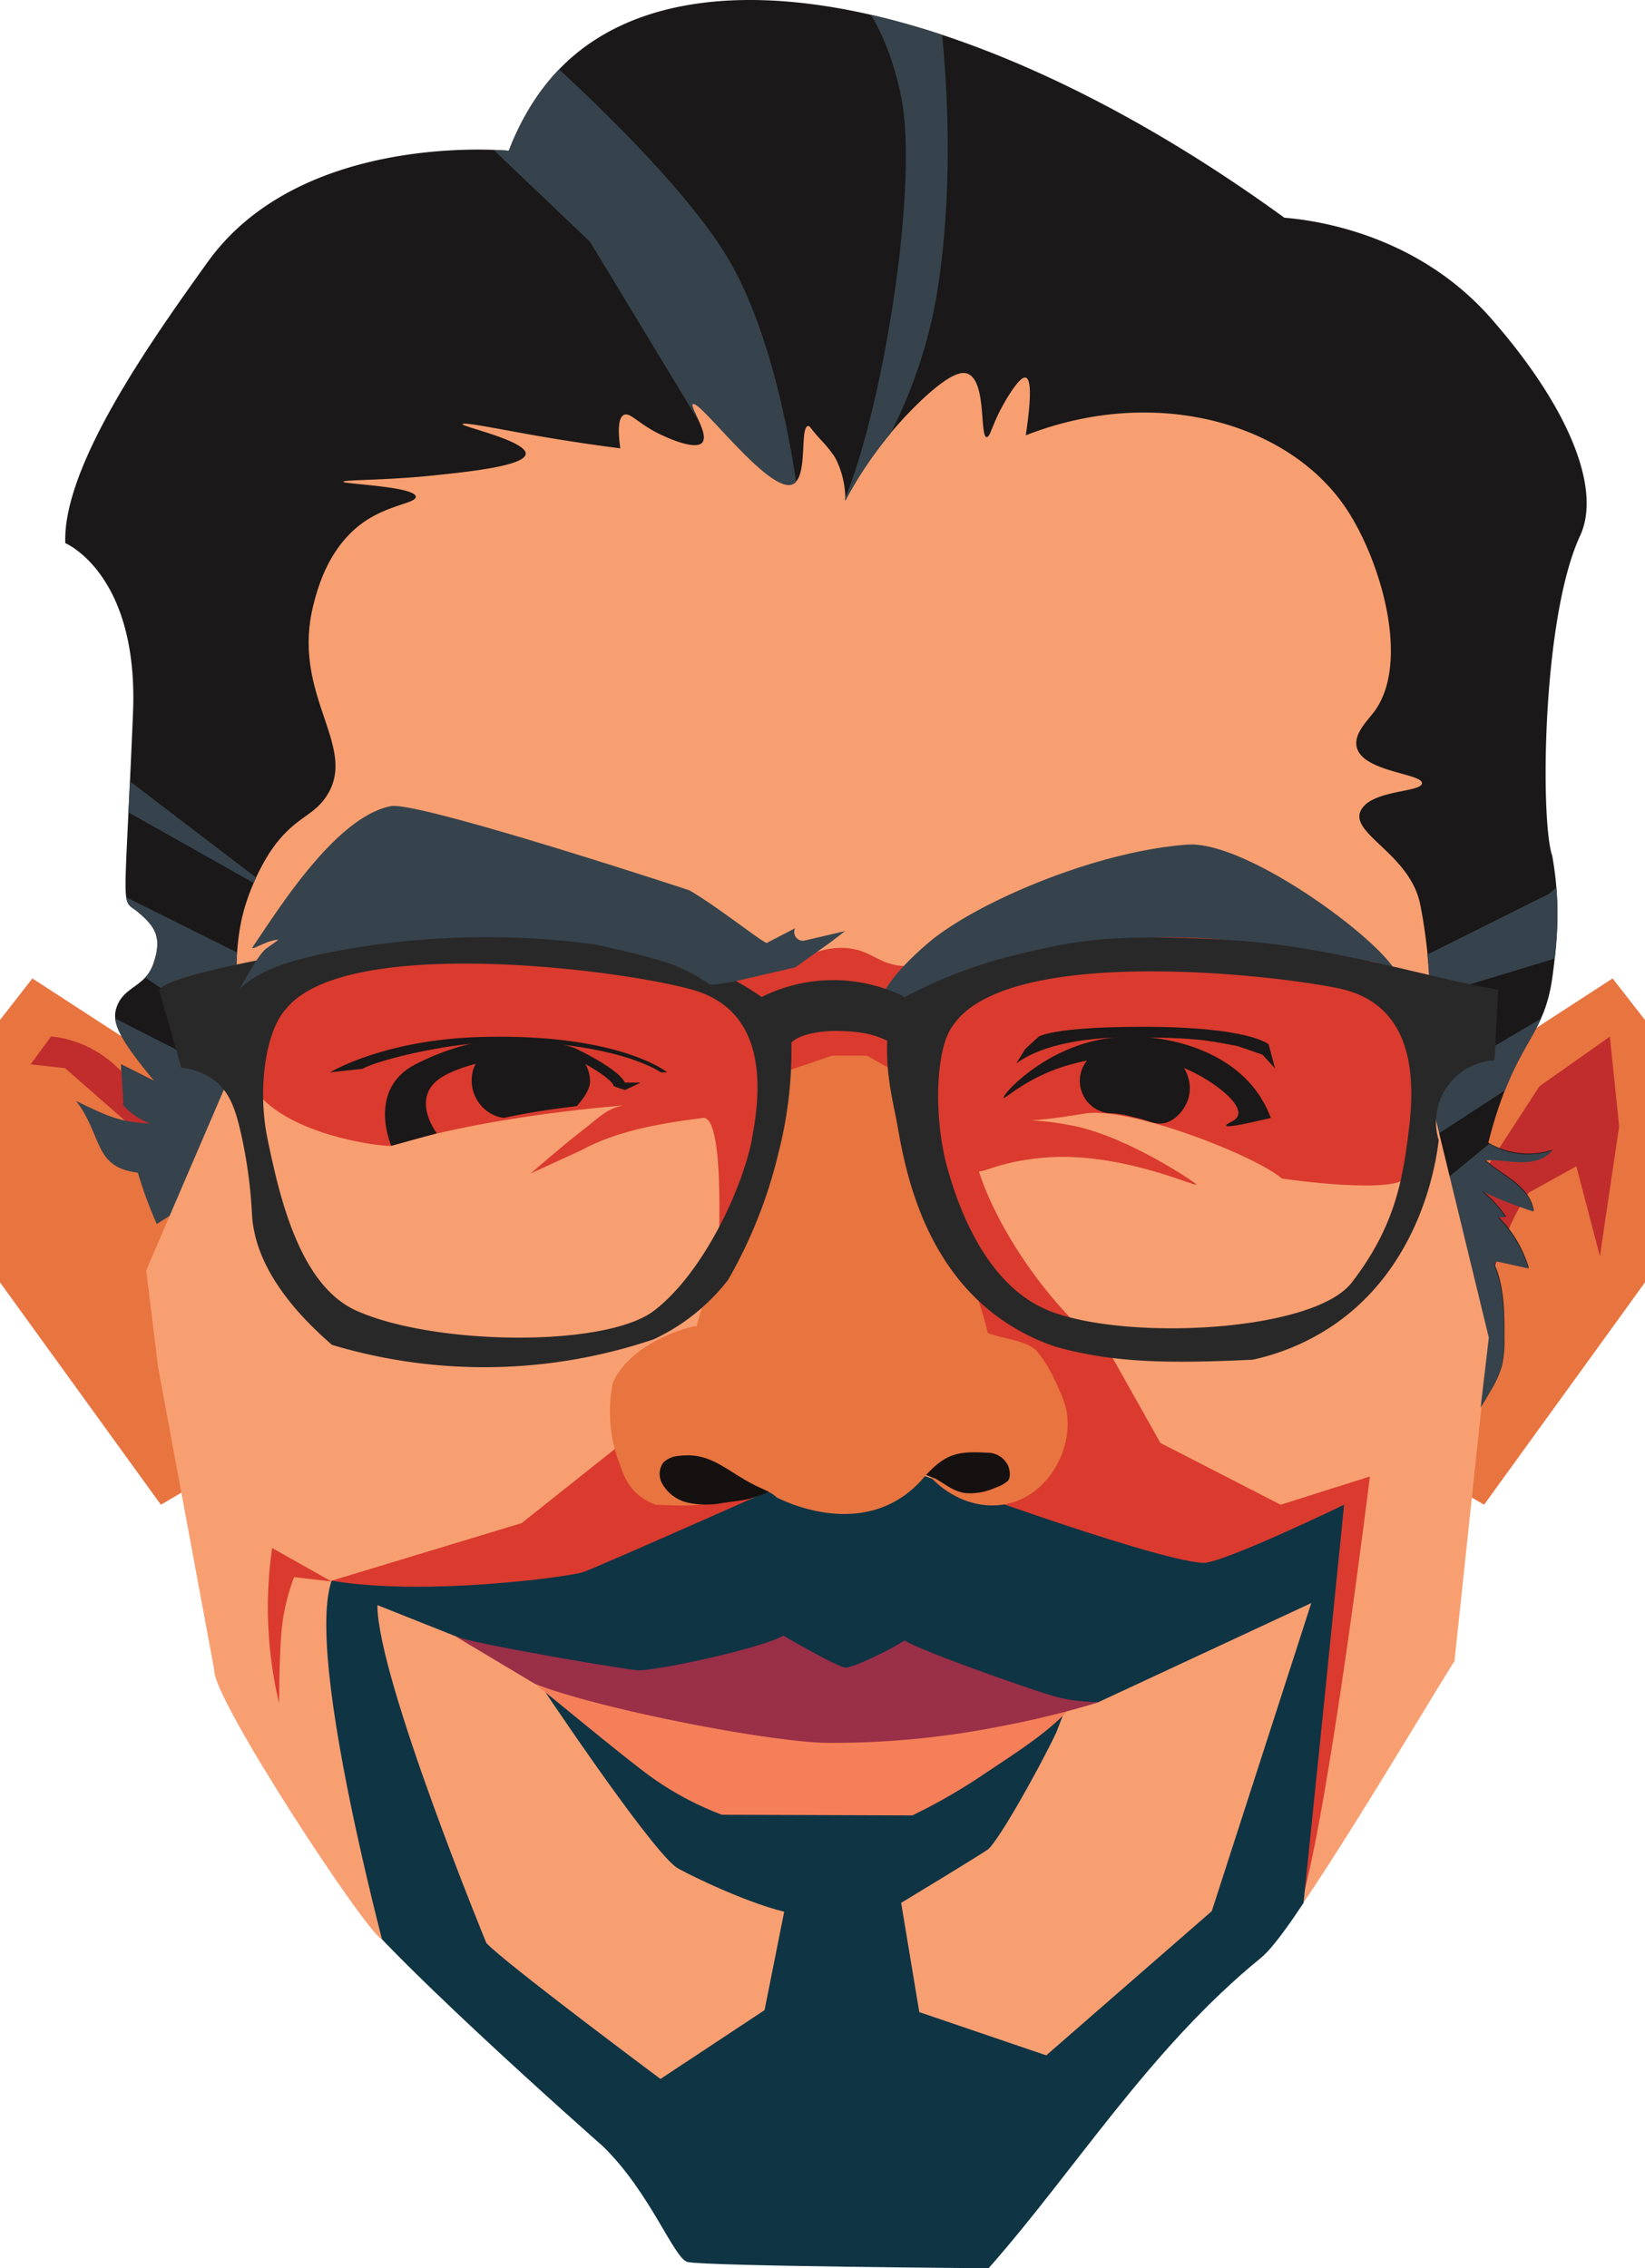 <svg xmlns="http://www.w3.org/2000/svg" xmlns:xlink="http://www.w3.org/1999/xlink" width="294.79" height="406.497" viewBox="0 0 294.79 406.497"><defs><clipPath id="a"><path d="M92,105.5,166,86l78,3.5L316.5,135l-9.87,100.88L311,252.5l-7.84,73.83c-14.16,21.92-28.93,48.5-34.66,53.17-20,16.32-33.25,38-48.83,55.65,0,0-50.18-.35-53.92-1.11-2.43-.5-6.71-12.54-15.25-20.79,0,0-44-38.75-47.5-46.75s-22.43-27.08-23.55-46.8c0,0-5.45-82.2-3-103.2s-12-83-7-90S82.08,109.12,92,105.5Z" fill="none"/></clipPath><clipPath id="b"><path d="M309.67,85.67c-13.58-15.45-32.21-17.6-37-18C221,30.12,170,18.24,145.67,38.33c-4.35,3.59-8.76,9-12,17.34-3.49-.29-37.84-2.57-54,20-9.84,13.73-26,36.41-25.48,50.33,0,0,13.18,5.48,12.14,30.33-1.58,37.8-2.2,33.17.92,35.8s4.33,4.59,2.75,9.21c-1.48,4.32-5.4,4-6.67,8-.81,2.59.53,5.45,6.85,13.06l-.6-.3-5.35-2.7c.09,3.43.47,6.86.33,7.26A11.4,11.4,0,0,0,69.43,230c-5.37-.24-7.45-1.21-13.22-4,4.73,6.37,3.08,11.87,11,12.81A78.549,78.549,0,0,0,70.59,248l6.31-4.07c.43-.28,1.06-.54,1.4-.16a24.88,24.88,0,0,0-6,19,5.48,5.48,0,0,0,.24,1.27,8.479,8.479,0,0,0,.69,1.34A41.351,41.351,0,0,1,75.41,270a17.82,17.82,0,0,1,1.72,12.95l-.85,5.26a5.28,5.28,0,0,0,2.58-3c.09.77.19,1.54.28,2.32l1.92-3.94.66,3.67a32.17,32.17,0,0,1,2.15-7.64,26.352,26.352,0,0,0,1.55-4.1c.51-2.19.21-4.47.17-6.72-.06-3.36,1.68-21.35,1.93-24.7.11-1.46.18-2.68.23-3.74,4.06-2.46-6.66-31.22-1.42-48.94a40.259,40.259,0,0,1,4.34-9.66c4.38-6.65,7.76-6.41,10.33-10.34,5.85-8.92-6.47-18.05-2.33-34.33.68-2.7,2.69-10.58,9.33-15,4.37-2.91,9.09-3.21,9-4.33-.14-1.85-13-2.13-13-2.67s7.59-.25,16.7-1.2c5.64-.59,15.82-1.65,16-3.8.16-2.33-11.49-4.73-11.34-5.33s6.41.83,12,1.84c6.8,1.21,12.43,2,16.29,2.49-.62-4.37,0-5.67.66-6,1-.48,2.29,1.19,5.51,3,2.48,1.35,7.26,3.37,8.49,2,1.39-1.5-2.34-6.5-1.66-7,1.24-.93,13.81,16.39,18,14.33,2.68-1.31,1.11-10.14,2.66-10.33.35,0,.35.41,2.2,2.39a25.341,25.341,0,0,1,2.57,3.15c.21.39.4.8.4.8l.1.21a16.47,16.47,0,0,1,1.4,6.78,70.24,70.24,0,0,1,13.33-17.66c5.77-5.51,7.75-5.41,8.67-5,3.38,1.47,2.05,11.24,3.33,11.33.6,0,.93-2.08,2.72-5.37.3-.55,3.09-5.67,4.28-5.3q1.48.47,0,10.34c22.92-9,46.92-2.44,57.34,13,6.23,9.23,11.75,27.82,5,36.66-1.22,1.59-3.67,4-3,6.34,1.22,4.33,11.69,4.49,11.66,6.33s-9.2,1.12-11,5c-1.88,4.08,8.86,7.77,10.67,16.67,4.47,22-.24,48.83-2.33,56.33-.46,1.62,1.08,2.86,3.07,3.57a86.543,86.543,0,0,0,.27,15.1c.6,5.06,1.76,10.48-.5,15.05a15.579,15.579,0,0,0,4.71-5.18c1.43,5.53-2.53,10.95-3.19,16.63a74.292,74.292,0,0,0,10.71-14.52,17.552,17.552,0,0,0,1.91-4.35,20.3,20.3,0,0,0,.4-4.74c0-4.33,0-8.79-1.56-12.83-.13-.33-.24-.79.05-1a.83.83,0,0,1,.66,0l5.23,1.16a21.84,21.84,0,0,0-5.48-9.18h1.42a20.89,20.89,0,0,0-4.29-4.66,79.049,79.049,0,0,0,9.26,3.64c-.26-2.15-1.79-3.93-3.49-5.28s-3.62-2.39-5.19-3.88c2.11-.19,4.21.29,6.33.33s4.42-.46,5.72-2.13a13.82,13.82,0,0,1-11.47-1.27c.47-1.9,1-3.93,1.76-6.1,4.29-12.8,8.25-13.54,9.67-23.33,1.09-7.54,1.48-13.94,0-22-2.16-6-1.93-42.52,5-57.33C329.56,116.28,323.68,101.61,309.67,85.67Z" fill="none"/></clipPath></defs><g transform="translate(-42.51 -28.653)"><path d="M82.61,226.28,48.31,204l-5.8,7.45v47.02l28.83,39.85,17.33-10.16-6.06-61.88" fill="#e87440"/><path d="M297.2,226.28,331.49,204l5.81,7.45v47.02l-28.84,39.85-17.33-10.16,6.07-61.88" fill="#e87440"/><path d="M92,105.5,166,86l78,3.5L316.5,135l-9.87,100.88L311,252.5l-7.84,73.83c-5.65,8.92-28.93,48.5-34.66,53.17-20,16.32-36.15,27.76-46.77,42.51-3.19,4.42-20.18,15.49-40.18,10.49s-14.2-6.11-24.3-20.5c0,0-38.75-33.25-46.29-35.79-2.59-.88-30.26-42.93-30.06-48.23,0,0-6.9-90.48-4.4-111.48s-12-83-7-90S82.08,109.12,92,105.5Z" fill="#f89f71"/><path d="M241.75,271.75l8.71,15.5L272,298.32l16-5.06s-7.28,59.39-12.34,76.56l-27.81-53.88-28.18-16,2.69-40,19.39,11.76" fill="#da3b2e"/><path d="M155.63,286l-19.65,15.62-34.04,10.31,9.56,4.15h36.75l31.13-17.76Z" fill="#da3b2e"/><g clip-path="url(#a)"><path d="M101.94,311.93c16.44,2.84,42.27-.66,45-1.51,2.21-.68,41.67-18.25,41.67-18.25H205.5S248.1,308,258,308.75c3.27.26,25.38-10.43,25.38-10.43.19-1.88-7,69.63-9.71,94.45l-51.51,41.91L167.35,445l-25-17.67s-15.11-2-26.43-32.66C115.92,394.68,96.51,327.68,101.94,311.93Z" fill="#0f3444"/></g><path d="M308,239.33l10.38-16,12.62-8.9,1.67,16.06-3.45,23.29L325,237.67l-8.5,4.7s-7.41,9.43-8.55,28.41l-4.18-25.22Z" fill="#c02d2c"/><path d="M48,219.39l3.67-5a20,20,0,0,1,16.39,12.24,141.672,141.672,0,0,1,6.94,20v26.15s2.38-32.47-9.54-42.81c-3.86-3.36-11.28-9.88-11.28-9.88" fill="#c02d2c"/><path d="M76.66,223.47c-2.32.88-4.87-.26-7.08-1.38l-5.35-2.7c-.18,2.86,1.56,5.55,3.83,7.28a26.44,26.44,0,0,0,7.75,3.58A26.76,26.76,0,0,1,56.21,226a29.64,29.64,0,0,0,20,11.61A20,20,0,0,0,70.59,248l6.31-4.07c.43-.28,1.06-.54,1.4-.16a24.88,24.88,0,0,0-6,19,5.48,5.48,0,0,0,.24,1.27,8.479,8.479,0,0,0,.69,1.34A41.351,41.351,0,0,1,75.41,270a17.82,17.82,0,0,1,1.72,12.95l-.85,5.26a5.28,5.28,0,0,0,2.58-3l.28,2.32,1.92-3.94.66,3.67a32.17,32.17,0,0,1,2.15-7.64,26.352,26.352,0,0,0,1.55-4.1c.51-2.19.21-4.47.17-6.72-.06-3.36,1.68-21.35,1.93-24.7.8-10.88-.11-8.78-2.35-19.45-.43-2.05-3.43-2.4-4.35-4.29l-1.33.33Z" fill="#1a1818"/><path d="M303.74,227.54a14.12,14.12,0,0,0,17,7.16c-1.3,1.67-3.61,2.18-5.72,2.13s-4.22-.52-6.33-.33c1.57,1.49,3.5,2.54,5.19,3.88s3.23,3.13,3.49,5.28a79.052,79.052,0,0,1-9.26-3.64,20.889,20.889,0,0,1,4.29,4.66H311a21.84,21.84,0,0,1,5.48,9.18l-5.23-1.16a.83.83,0,0,0-.66,0c-.29.21-.18.67-.05,1,1.59,4,1.58,8.5,1.56,12.83a20.3,20.3,0,0,1-.4,4.74,17.549,17.549,0,0,1-1.91,4.35A74.289,74.289,0,0,1,299,292.17c.66-5.68,4.62-11.1,3.19-16.63a15.69,15.69,0,0,1-4.71,5.18c2.26-4.57,1.1-10,.5-15.05a90.755,90.755,0,0,1-.15-17c.48-6.75,1.62-14,6.36-18.83Z" fill="#1a1818"/><path d="M207.33,100.67A70.241,70.241,0,0,0,194,118.33a16.47,16.47,0,0,0-1.4-6.78l-.1-.21s-.19-.41-.4-.8a25.34,25.34,0,0,0-2.57-3.15c-1.85-2-1.85-2.43-2.2-2.39-1.55.19,0,9-2.66,10.33-4.19,2.06-16.76-15.26-18-14.33-.68.5,3.05,5.5,1.66,7-1.23,1.33-6-.69-8.49-2-3.22-1.77-4.47-3.44-5.51-3-.7.33-1.28,1.63-.66,6-3.86-.49-9.49-1.28-16.29-2.49-5.64-1-11.93-2.29-12-1.84s11.5,3,11.34,5.33c-.15,2.15-10.33,3.21-16,3.8-9.11,1-16.69.79-16.7,1.2s12.86.82,13,2.67c.09,1.12-4.63,1.42-9,4.33-6.64,4.42-8.65,12.3-9.33,15-4.14,16.28,8.18,25.41,2.33,34.33-2.57,3.93-6,3.69-10.33,10.34a40.259,40.259,0,0,0-4.34,9.66c-5.28,17.85,5.65,46.91,1.34,49-1.52.74-6-4.5-15-15-8.47-9.88-10.24-13.1-9.34-16,1.27-4,5.19-3.67,6.67-8,1.58-4.62.47-6.51-2.75-9.21s-2.5,2-.92-35.8c1-24.85-12.14-30.33-12.14-30.33-.51-13.92,15.64-36.6,25.48-50.33,16.16-22.57,50.51-20.29,54-20,3.24-8.37,7.65-13.75,12-17.34C170,18.24,221,30.12,272.67,67.67c4.79.4,23.42,2.55,37,18,14,15.94,19.89,30.61,16,39-6.89,14.81-7.12,51.33-5,57.33,1.44,8.06,1.05,14.46,0,22-1.42,9.79-5.38,10.53-9.67,23.33-4.62,13.79-3.15,22.26-7.67,23.67-2.83.88-9.55-.83-8.66-4,2.09-7.5,6.8-34.33,2.33-56.33-1.81-8.9-12.55-12.59-10.67-16.67,1.8-3.88,11-3.27,11-5s-10.44-2-11.66-6.33c-.67-2.37,1.78-4.75,3-6.34,6.75-8.84,1.23-27.43-5-36.66-10.42-15.44-34.42-22-57.34-13q1.48-9.87,0-10.34c-1.19-.37-4,4.75-4.28,5.3-1.79,3.29-2.12,5.41-2.72,5.37-1.28-.09,0-9.86-3.33-11.33C215.08,95.26,213.1,95.16,207.33,100.67Z" fill="#1a1818"/><g clip-path="url(#b)"><path d="M71.42,299.81,38.92,198.83l56,28.54-5.83,70.79Z" fill="#36434c"/><path d="M54.18,184l.01,10.13,43.13,29.19L97,205.33Z" fill="#36434c"/><path d="M56.21,169,94.5,190.57,59,163.5Z" fill="#36434c"/><path d="M121.5,46.5,148.25,72l37.25,61.5v-16S182.5,91,173,75s-35.37-38.5-35.37-38.5Z" fill="#36434c"/><path d="M191,22.5s9.5,6,13,23.5-4.56,62.5-11.53,75c0,0,14.26-15.5,18.15-41s0-51.34,0-51.34Z" fill="#36434c"/><path d="M336.79,174.59l-16.68,14.24-25.32,12.64-3.15,7.93,32.69-9.93,6.46-.72Z" fill="#36434c"/><path d="M323.71,208.2l-31.4,18.61.75,9.72,27.58-17.95Z" fill="#36434c"/><path d="M330,237.5l-15.79-7.83-29.35,24.11,10.05,57.72,31.93-8.17Z" fill="#36434c"/></g><path d="M85.33,217.66,68.71,256.32l2.13,17.35,10.07,54.31,10.84-48.65Z" fill="#f89f71"/><path d="M291.13,224.56l7.24-1.24,10.94,45.06L303.16,321l-5.65-24.7Z" fill="#f89f71"/><path d="M138.33,329.07s20,30.12,25.31,34.19c.8.61,11.8,6.15,19.4,8l-3.52,17.64-18.65,12.33s-28-20.87-31.21-24.37c0,0-19.52-47.51-19.52-60.55l16,6.37Z" fill="#f89f71"/><path d="M233.84,333.85l5.41-.1,38.25-17.81-17.83,55.21L230,397l-22.75-7.75L204,369.67s15.13-9.15,15.67-9.67c2.08-2,8.71-13.75,12.08-20.75Z" fill="#f89f71"/><path d="M112.63,234c-1.08.33-38.54-3.53-23-27.52,9.49-14.62,36.16-15.7,40-15.83,24.93-.85,42.31,17.64,54.33,11,1.64-.91,5.85-3.76,11-3,3.66.53,4.83,2.45,8.33,3,5.35.82,9.89-2.51,11.67-3.67,10.87-7,35.46-8,52.33-4,11,2.64,31.86,6.48,35.34,20.33,0,0-4.67,14.55-7.76,24.92-1.14,3.83-22.66.63-22.66.63-4.5-4-27.33-13-35.37-11.63-13.4,2.24-11.15.27-1.71,2.24,9.62,2,21.76,10.2,21.8,10.48.08.57-14-6.11-27.64-4.8-9,.85-10.83,3.25-12.33,2.21-3.62-2.53-8.37-12.44-13-15.92-1.57-1.18-4.23-1.11-12-1.12-8.31,0-4.66,9.15-20.83,35,0,0,1.65-27.88-2.67-27.32-7.77,1-15.5,2.33-21.91,5.86,0,0-9.34,4.26-9,4.14,0,0,6.38-5.52,9-7.5,4.18-3.22,5.2-5,10.74-5C158.5,226.5,132.5,227.88,112.63,234Z" fill="#da3b2e"/><path d="M216,268.38c-2.67-1.66-17.11-27.64-15-46.38,2.33-20.33,20.56-28.52,35-31.36,53.91-10.59,64.3,30.24,64.09,29.92-3.07-4.56-9.39-7.95-23.38-11.81-15.06-4.16-22.65-8.15-42.91-2.25-12.03,3.5-14.97,8.5-16.3,15.5-1.51,7.92-2,14,4.86,26.54a81.79,81.79,0,0,0,19.39,23.25" fill="#da3b2e"/><path d="M101.94,312.08l-10.66-6a74.32,74.32,0,0,0,1.25,27.84s0-8.89.5-13.63a37.109,37.109,0,0,1,2.19-9Z" fill="#da3b2e"/><path d="M154.5,222.67h2.83L154.5,224l-2-.67s.17-1-5-3.94-20-1.33-25.83,2.31-.88,10.05-.88,10.05L112.63,234s-4.46-10.13,4.37-14.63,18.83-6.22,28.5-2.89C145.5,216.5,153.17,220,154.5,222.67Z" fill="#1a1818"/><path d="M130,217a6.42,6.42,0,0,0-2.62,3.13,6.88,6.88,0,0,0,2.37,7.62,6.66,6.66,0,0,0,3,1.25c4.71-1,7.88-1.46,13.13-2.12.36-.45,2.31-2.5,2.37-4.38a6.4,6.4,0,0,0-2.25-4.87C140.75,214.76,136.63,215.63,130,217Z" fill="#1a1818"/><path d="M222.38,225.38c-.3-.4,5.63-7.23,15-9.88a30.35,30.35,0,0,1,12.5-.75c2.3.34,13,1.9,18.5,10.5a19.812,19.812,0,0,1,1.87,3.75c-4.22,1-7.87,1.79-8,1.38s1.78-.72,2.13-1.88c.63-2.15-4.28-6-8.84-8.07-11.09-5-22.68-.62-24.41.07C225.5,222.73,222.57,225.65,222.38,225.38Z" fill="#1a1818"/><path d="M240.63,216.63a5.94,5.94,0,0,0-4.38,4.12,5.835,5.835,0,0,0,4.75,7.38,18.57,18.57,0,0,1,4.67.74c2.45.5,3.44,1.23,5,1.13,2.19-.15,4.27-2.42,4.87-4.75.75-2.91-.73-6.24-3.75-8.12Z" fill="#1a1818"/><path d="M101.67,220.83s9.5-5.83,26.91-6.33c24.92-.72,33.5,6.33,33.5,6.33h-1.16s-6.5-4.78-25.09-5.5c-11.33-.44-25.86,3.37-28.36,4.87Z" fill="#1a1818"/><path d="M228.63,214.45l-2.38,2.18-1.62,2.62c3.62-2.75,10.6-4.8,21.23-4.7s12.32.4,18.45,1.58l4.44,1.53,2.25,2.47-1.14-4.3s-3.3-3.21-23-3.16C231,212.7,228.63,214.45,228.63,214.45Z" fill="#1a1818"/><path d="M184.67,213l17.33-.33q.33,6,.67,12a182.63,182.63,0,0,1,11,25.66c2.29,6.75,4.52,11.3,5.83,17.17,2.44,1.11,7.09,1.29,8.83,3.33s3.07,4.54,4.67,8.5c2.74,6.8-1.48,16.5-9.33,18.67-5.23,1.45-11.14-.7-15-5.33a18.631,18.631,0,0,1-5.67,5c-9.34,5.25-20,0-21.33-.67-1.78-1.89-5.11-1.33-6.89-3.22-1.56,2.44-1.15,1.28-2.7,3.72-4.29,1.31-8.19.94-12.08.83-3.12-1.2-5.12-3.2-6.33-7a26,26,0,0,1-1.34-14.83c3.17-7.33,14-10.26,15-10.17q2.08-7.29,4.67-15c3.63-10.74,7.6-20.63,11.67-29.66Q184.17,217.34,184.67,213Z" fill="#e87440"/><path d="M177.88,294.88c-5.23-2.61-8-6.09-13.77-5.3a4.31,4.31,0,0,0-2.72,1.17,3.49,3.49,0,0,0-.22,3.77A7.07,7.07,0,0,0,166,298a15.94,15.94,0,0,0,6.08,0c3.92-.58,4.59-.44,8.22-2Z" fill="#141110"/><path d="M208.44,293c3.58-3.79,5.67-4.31,10.87-4a4.09,4.09,0,0,1,3.88,2.38c.31.79.5,2.13-.12,2.71a6.69,6.69,0,0,1-2.23,1.2,11,11,0,0,1-5.31.95c-2.26-.32-3.59-1.61-5.4-2.61Z" fill="#141110"/><path d="M179.38,214.43l2.25,6.82,10-3.41h6.25l9.62,5.48v-8.56l-8.37-2.09-13.5-.67Z" fill="#da3b2e"/><path d="M202.69,208a61.819,61.819,0,0,0,7.71-.64A89.721,89.721,0,0,1,220,202c9-3.7,19.57-4.61,19.7-4.63,15.08-1.83,28,.21,35.13,1.45,10.22,1.76,20,11.68,20,11.68s-3-6.14-4.76-7.84l-2.3-1.72c2.17,0,5.3,2.45,4.53,1.26-4.3-6.55-26.85-22.9-37-22.18-16.68,1.2-38.26,10.57-46.55,17.7-7.27,6.26-7.65,9-8.07,8.81Z" fill="#36434c"/><path d="M174.75,336.5c14.78.88,26.44.05,37.25-.75,9.26-.69,16.22.31,21.84-.46-4.15,4.26-8.77,7.15-15.59,11.71A101.536,101.536,0,0,1,206,354l-34.12-.12a55.231,55.231,0,0,1-14-7.75c-6.14-4.69-14.71-11.89-19.55-15.73C143.67,331.9,167.24,336.05,174.75,336.5Z" fill="#f57f58"/><path d="M123.86,321.75C125,322.88,155.31,328,157,328c3.95-.06,22.14-4,25.9-6.23,3.17,1.86,9.57,5.49,11.1,5.75,1.92-.06,9.24-3.91,10.63-4.87,2.34,1.54,15.71,6.29,18.85,7.37,9.46,3.26,9.46,3.26,15.77,3.75A168.188,168.188,0,0,1,222,338a155,155,0,0,1-31.25,3c-10.14-.12-40.75-6-52.42-10.6Z" fill="#9a2f48"/><path d="M262.28,197.08c-21.43-1.17-27.44.26-37.28,2.59a85.46,85.46,0,0,0-20.33,7.66,28.75,28.75,0,0,0-25.67,0,52.93,52.93,0,0,0-11.33-6c-18.22-6.29-33.65-7-62.34-3.66C91,200.22,73.33,203.33,71,206l4,14a11.72,11.72,0,0,1,6,2.33c2.64,2.08,3.68,5,4.67,9.34a85.85,85.85,0,0,1,2,14.66C88,252,90.84,260,102,269.67a94.84,94.84,0,0,0,57.67-1A36.189,36.189,0,0,0,173,258a85.26,85.26,0,0,0,9-22.67,74.771,74.771,0,0,0,2.34-19.83c1.41-1.5,5.24-2.16,8.58-2.08,4.55.1,6.65.82,8.58,1.75-.27,6.38,1.18,11.45,1.83,15.16,1.28,7.27,4.27,24.26,18,34.34A37.92,37.92,0,0,0,231.67,270c10.56,3,21.05,3,35.33,2.33A41.36,41.36,0,0,0,281.67,266c15.59-10.8,18.2-29.11,18.66-33a11.11,11.11,0,0,1,10-14.33q.35-6.34.67-12.67C299.12,204.08,281,198.1,262.28,197.08Zm-85,35.67c-1.75,9-8.75,24-17.5,30.75s-39.75,6.25-53.5,0C96,258.82,92.5,242.5,90.5,233s-.25-19.75,3.25-23.5c10.5-13.25,59.25-7.25,72.75-3.5s12.5,17.75,10.75,26.75ZM295,231c-1.11,9.1-2.49,17.43-10.25,27.5C278,267.25,245.16,269,231,263.75c-10.6-3.94-16-16.17-18.64-25.5s-2.23-21.91,1-25.9c9.53-14,55.16-9.38,68.89-6.6S296.11,221.9,295,231Z" fill="#292828"/><path d="M191.27,197.58l-6,4.26a1.53,1.53,0,0,1-.55.25l-10.32,2.39c-.41.1-4.32.83-4.68.6a34.47,34.47,0,0,0-7.16-3.74c-5.1-1.71-13.55-3.45-13.68-3.46a145.15,145.15,0,0,0-46.38,1.29C86.92,202,85.17,206.5,85.17,206.5s3.08-6.08,4.91-7.75l2.34-1.67c-2.17,0-5.35,2.34-4.55,1.17,4.43-6.46,14.68-23.09,24.63-25.12,4.77-1,53.53,15.07,53.53,15.07,4.76,2.71,13.49,9.65,13.91,9.43L185,195h0a1.55,1.55,0,0,0,1.74,2.2l7.21-1.68Z" fill="#36434c"/></g></svg>